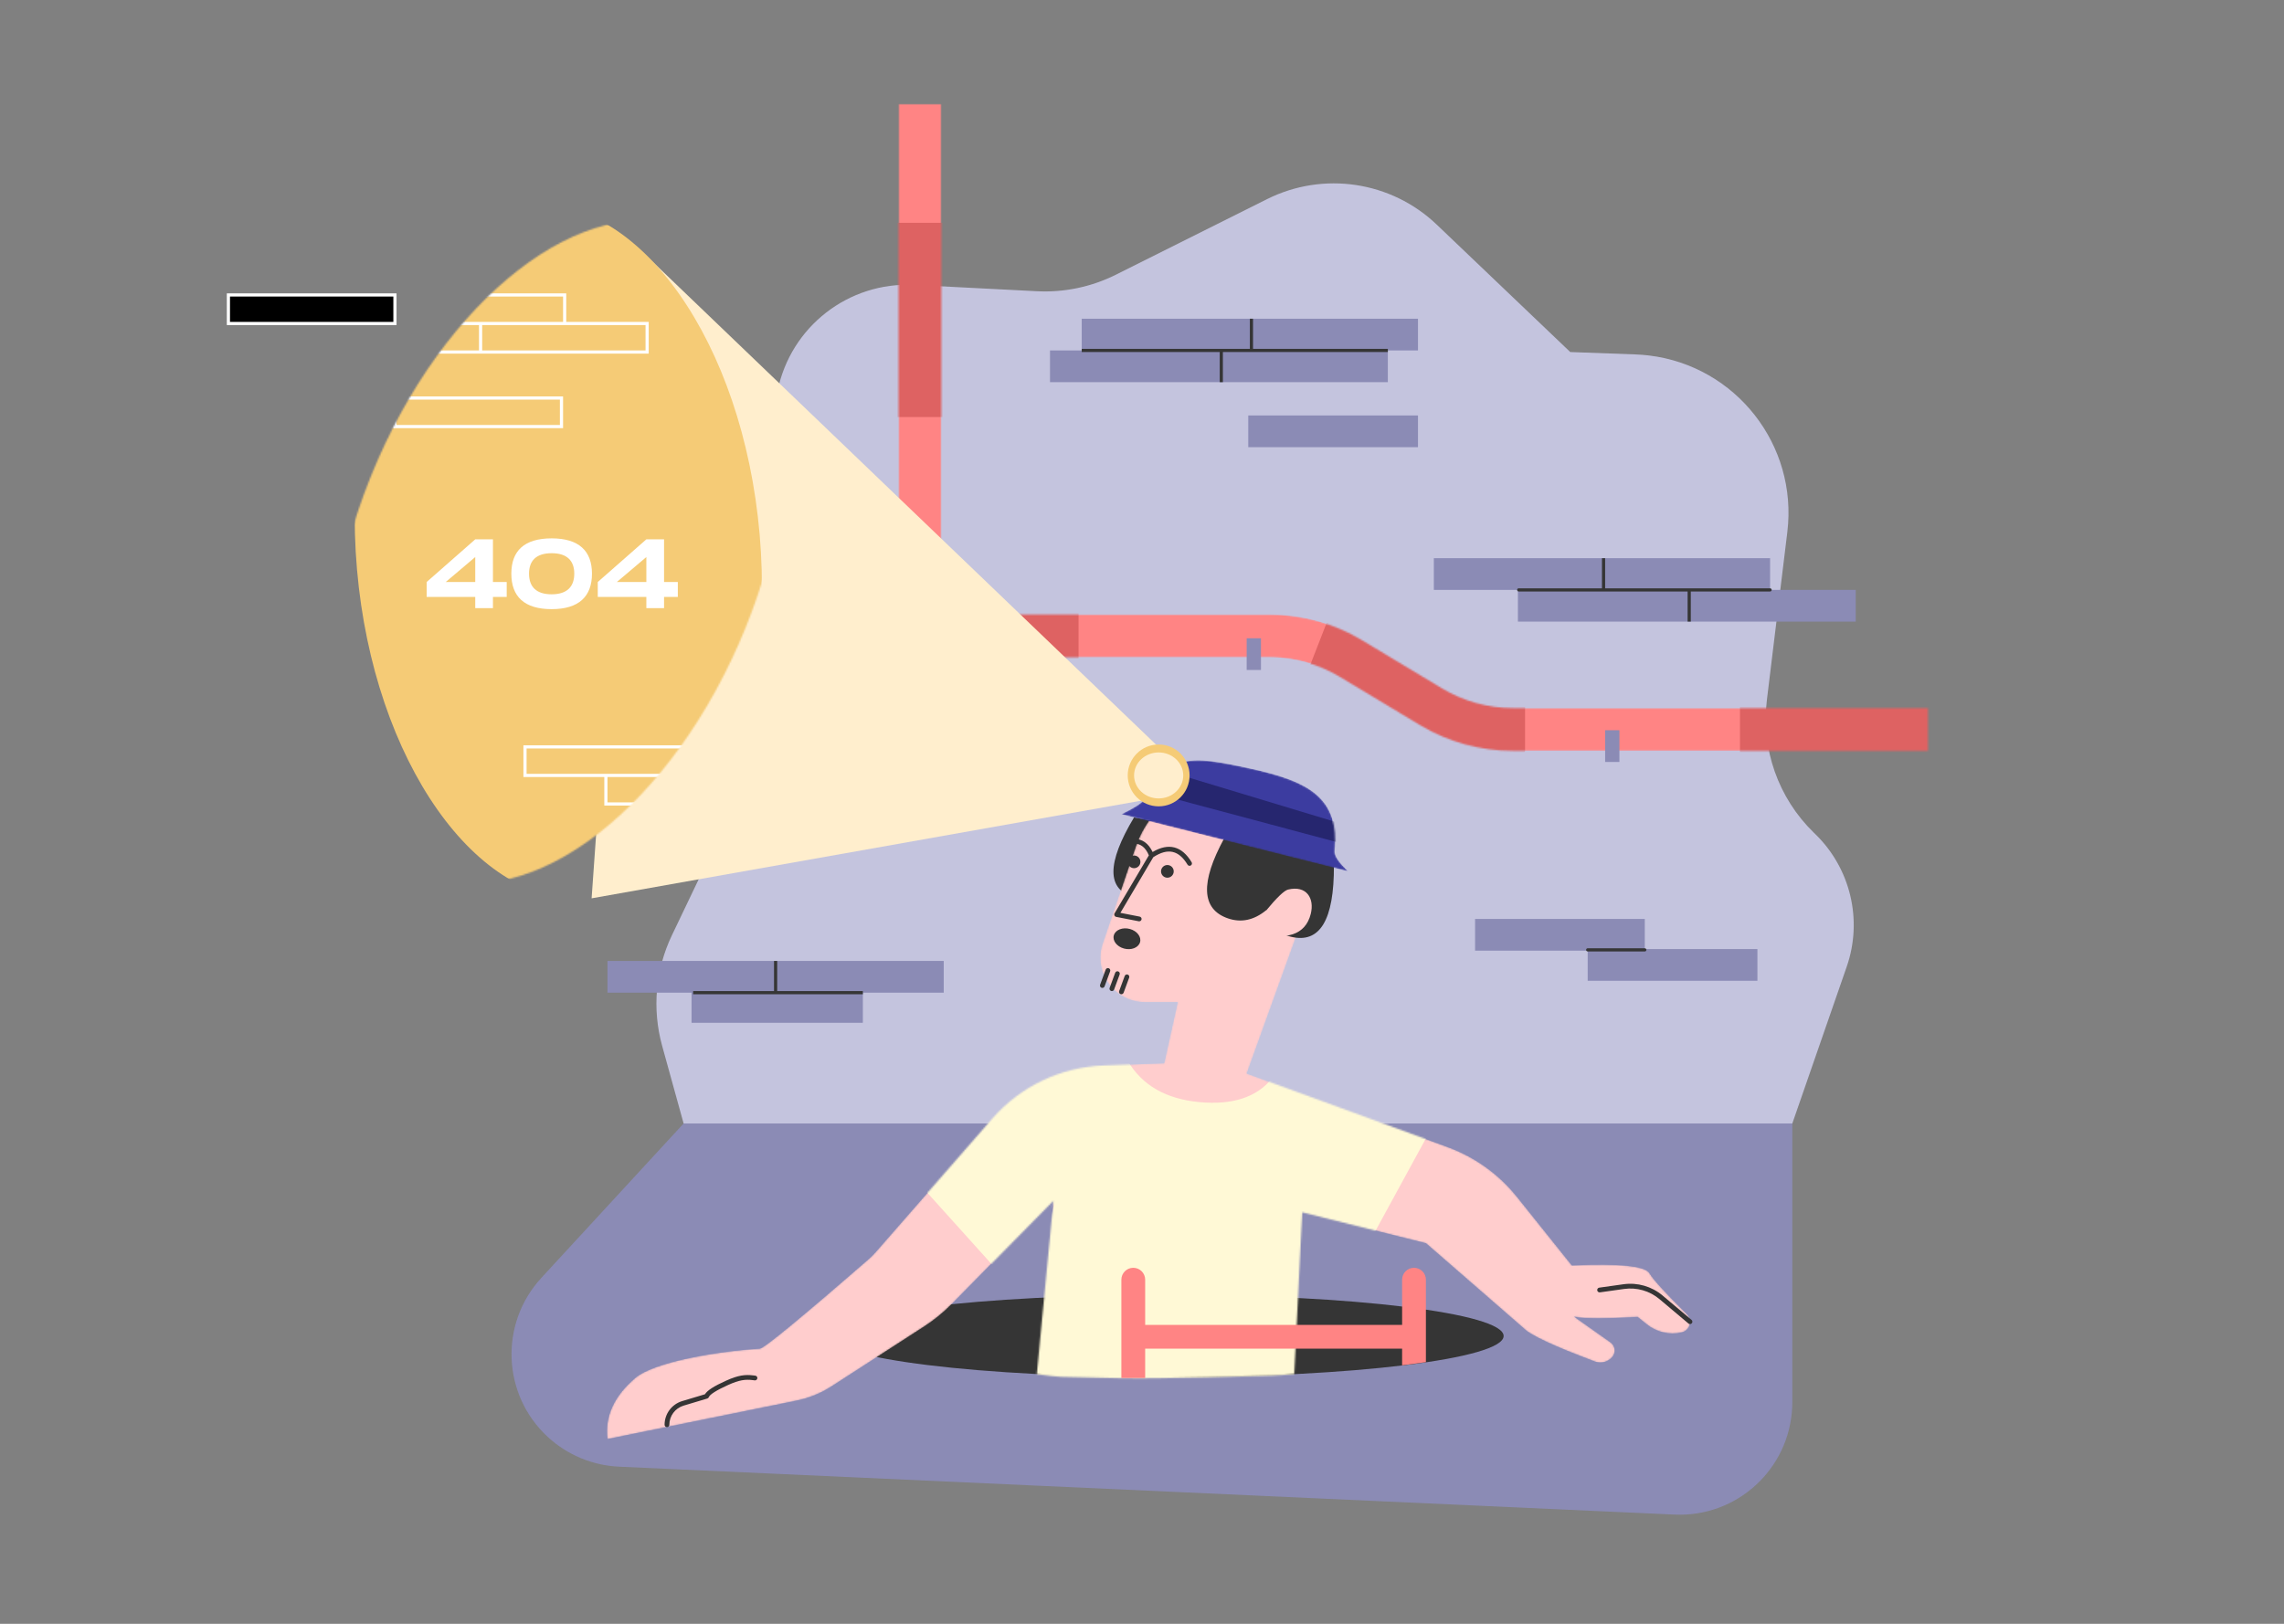 <svg width="1440" height="1024" xmlns="http://www.w3.org/2000/svg">

 <rect width="100%" height="100%" fill="#808080" stroke="none"/>

 <mask height="409" width="650" y="65" x="566" maskUnits="userSpaceOnUse" id="mask0">
  <path id="svg_1" fill="white" d="m593.5,387.5l0,-322l-27,0l0,335.5c0,7.456 6.044,13.5 13.5,13.5l220.221,0c15.722,0 31.146,4.285 44.615,12.394l50.402,30.344c17.673,10.64 37.912,16.262 58.541,16.262l261.721,0l0,-27l-261.721,0c-15.722,0 -31.146,-4.285 -44.615,-12.394l-50.402,-30.344c-17.673,-10.64 -37.912,-16.262 -58.541,-16.262l-206.721,0z"/>
 </mask>
 <mask height="418" width="288" y="139" x="208" maskUnits="userSpaceOnUse" id="mask1">
  <path id="svg_2" fill="white" d="m269.707,551.44c65.254,26.333 154.997,-43.403 200.446,-155.76c45.45,-112.357 29.394,-224.787 -35.86,-251.12c-65.254,-26.333 -154.997,43.403 -200.446,155.76c-45.45,112.357 -29.394,224.787 35.86,251.12z"/>
 </mask>
 <mask height="419" width="684" y="489" x="382" maskUnits="userSpaceOnUse" id="mask2">
  <path id="svg_3" fill="white" d="m992.394,830.285l22.956,16.224c0.16,0.114 0.32,0.234 0.47,0.362c2.64,2.263 2.94,6.239 0.68,8.879c-2.71,3.165 -7.11,4.297 -11.02,2.834c-25.977,-9.738 -40.971,-16.766 -44.98,-21.084l-61.5,-53.5l-78,-19.5l-5,102c-6.338,0.556 -11.172,0.889 -14.5,1c-30,1 -54.331,1.367 -70.278,1.614c-15.994,0.248 -34.791,0 -62.036,-0.838c-2.538,-0.078 -7.708,-0.637 -15.509,-1.676l10.479,-109.359l-64.432,65.417c-5.134,5.212 -10.824,9.845 -16.968,13.816l-58.513,37.814c-6.706,4.334 -14.163,7.374 -21.986,8.965l-119.257,24.247c-1.746,-14.214 4.087,-27.047 17.5,-38.5c11.706,-9.995 50.698,-16.771 78.5,-18.5c2.657,-0.165 25.562,-19.002 68.713,-56.511c1.521,-1.322 2.948,-2.746 4.274,-4.264l73.662,-84.337c17.773,-20.35 43.16,-32.459 70.16,-33.465l38.191,-1.423l8.539,-38.54l-20.798,0c-15.464,0 -28,-12.536 -28,-28c0,-3.077 0.508,-6.133 1.501,-9.044l20.73,-60.735c9.12,-26.721 34.227,-44.681 62.462,-44.681l13.985,0c23.741,0 42.986,19.246 42.986,42.986c0,4.972 -0.862,9.906 -2.549,14.583l-46.856,129.931l126.748,46.391c17.172,6.286 32.292,17.159 43.716,31.438l34.536,43.171c30,-1.333 46.33,0.333 49,5c2.21,3.875 10.06,12.463 23.54,25.764c2.68,2.64 2.7,6.95 0.06,9.626c-0.91,0.928 -2.08,1.574 -3.35,1.86c-7.74,1.737 -15.85,-0.152 -22.02,-5.131l-5.73,-4.619c-20.53,1.119 -33.529,1.119 -39,0c-0.37,-0.076 -0.739,-0.147 -1.106,-0.215z"/>
 </mask>
 <mask height="71" width="143" y="479" x="707" maskUnits="userSpaceOnUse" id="mask3">
  <path id="svg_4" fill="white" d="m707,513.467l143,36.033c-5.928,-5.587 -8.762,-9.851 -8.502,-12.793c2.949,-33.352 -15.553,-43.89 -53.536,-52.136c-38.166,-8.286 -49.812,-9.22 -66.083,19.074c-1.376,2.393 -6.335,5.667 -14.879,9.822z"/>
 </mask>
 <g>
  <title>background</title>
  <rect fill="none" id="canvas_background" height="402" width="582" y="-1" x="-1"/>
 </g>
 <g>
  <title>Layer 1</title>
  <path id="svg_6" fill="#C4C4DE" d="m1130,708.5l34.31,-98.896c10.18,-29.351 2.46,-61.944 -19.81,-83.604l-0.97,-0.941c-22.39,-21.775 -33.32,-52.761 -29.54,-83.764l12.87,-105.772c6.67,-54.824 -32.37,-104.675 -87.19,-111.346c-2.8,-0.34 -5.6,-0.561 -8.42,-0.665l-41.25,-1.512l-84.183,-80.357c-28.686,-27.382 -71.472,-33.816 -106.943,-16.08l-95.325,47.662c-15.436,7.718 -32.607,11.31 -49.843,10.426l-77.375,-3.968c-41.28,-2.116 -77.892,26.301 -86.081,66.817l-12.97,64.166c-0.852,4.218 -1.432,8.487 -1.734,12.78l-12.164,172.538c-0.583,8.27 -2.718,16.356 -6.295,23.835l-33.449,69.938c-10.407,21.759 -12.598,46.546 -6.171,69.793l13.533,48.95l699,0z" clip-rule="evenodd" fill-rule="evenodd"/>
  <path id="svg_7" fill="#8B8BB5" d="m431,708.5l-89.712,97.381c-26.568,28.84 -24.727,73.757 4.113,100.325c12.293,11.325 28.188,17.95 44.886,18.708l665.493,30.216c39.17,1.779 72.37,-28.535 74.15,-67.706c0.05,-1.073 0.07,-2.147 0.07,-3.221l0,-175.703l-699,0z" clip-rule="evenodd" fill-rule="evenodd"/>
  <g id="svg_8" mask="url(#mask0)">
   <path id="svg_9" fill="#FF8484" d="m593.5,387.5l0,-322l-27,0l0,335.5c0,7.456 6.044,13.5 13.5,13.5l220.221,0c15.722,0 31.146,4.285 44.615,12.394l50.402,30.344c17.673,10.64 37.912,16.262 58.541,16.262l261.721,0l0,-27l-261.721,0c-15.722,0 -31.146,-4.285 -44.615,-12.394l-50.402,-30.344c-17.673,-10.64 -37.912,-16.262 -58.541,-16.262l-206.721,0z"/>
   <path id="svg_10" fill="#DE6262" d="m1097,438.5l144,0l0,49l-144,0l0,-49zm-561,-59l144,0l0,49l-144,0l0,-49zm22.5,-116.5l0,-122.5l60.5,0l-11.5,122.5l-49,0zm287,106.5l116,55l0,49c-3.33,12.726 -16.996,18.06 -41,16c-24.004,-2.06 -60.837,-11.726 -110.5,-29l35.5,-91z" clip-rule="evenodd" fill-rule="evenodd"/>
  </g>
  <path id="svg_11" fill="#FFEECD" d="m734,474.5l-332,-318.5l-29,410.5l354.5,-63l6.5,-29z" clip-rule="evenodd" fill-rule="evenodd"/>
  <g id="svg_12" mask="url(#mask1)">
   <path id="svg_13" fill="#F5CB76" d="m371.036,566.627c70.097,-6.162 118.399,-109.04 107.886,-229.784c-10.514,-120.744 -75.861,-213.632 -145.958,-207.47c-70.097,6.162 -118.399,109.04 -107.886,229.784c10.514,120.744 75.861,213.632 145.958,207.47z"/>
   <path id="svg_14" fill="white" d="m489,490l0,18l-108,0l0,-18l-51,0l0,-20l105,0l107,0l0,20l-53,0zm-2,0l-52,0l-52,0l0,16l104,0l0,-16zm-106,-2l54,0l0,-16l-103,0l0,16l49,0zm56,0l52,0l51,0l0,-16l-103,0l0,16zm-80,-283l-53,0l0,16l103,0l0,-16l-50,0zm0,-2l52,0l0,20l-105,0l-108,0l0,-20l54,0l0,-18l107,0l0,18zm-55,18l0,-16l-52,0l-52,0l0,16l104,0zm53,-18l0,-16l-103,0l0,16l50,0l53,0zm-107,47l107,0l0,20l-107,0l-105,0l0,-20l105,0zm0,18l0,-16l-103,0l0,16l103,0zm2,0l103,0l0,-16l-103,0l0,16z"/>
   <path id="svg_15" stroke-width="2" stroke="white" d="m541,536l-105,0l0,18l105,0l0,-18z"/>
   <path id="svg_16" stroke-width="2" stroke="white" d="m594,490l-105,0l0,18l105,0l0,-18z"/>
  </g>
  <path id="svg_17" fill="#353535" d="m714.966,515.5c-17.288,28.847 -17.288,45.565 0,50.155c17.287,4.589 31.965,-9.507 44.034,-42.288l-44.034,-7.867z" clip-rule="evenodd" fill-rule="evenodd"/>
  <path id="svg_18" fill="#353535" d="m735.5,868.5c117.361,0 212.5,-11.641 212.5,-26c0,-14.359 -95.139,-26 -212.5,-26c-117.361,0 -212.5,11.641 -212.5,26c0,14.359 95.139,26 212.5,26z"/>
  <g id="svg_19" mask="url(#mask2)">
   <path id="svg_20" fill="#FFCDCD" d="m992.394,830.285l22.956,16.224c0.16,0.114 0.32,0.234 0.47,0.362c2.64,2.263 2.94,6.239 0.68,8.879c-2.71,3.165 -7.11,4.297 -11.02,2.834c-25.977,-9.738 -40.971,-16.766 -44.98,-21.084l-61.5,-53.5l-78,-19.5l-5,102c-6.338,0.556 -11.172,0.889 -14.5,1c-30,1 -54.331,1.367 -70.278,1.614c-15.994,0.248 -34.791,0 -62.036,-0.838c-2.538,-0.078 -7.708,-0.637 -15.509,-1.676l10.479,-109.359l-64.432,65.417c-5.134,5.212 -10.824,9.845 -16.968,13.816l-58.513,37.814c-6.706,4.334 -14.163,7.374 -21.986,8.965l-119.257,24.247c-1.746,-14.214 4.087,-27.047 17.5,-38.5c11.706,-9.995 50.698,-16.771 78.5,-18.5c2.657,-0.165 25.562,-19.002 68.713,-56.511c1.521,-1.322 2.948,-2.746 4.274,-4.264l73.662,-84.337c17.773,-20.35 43.16,-32.459 70.16,-33.465l38.191,-1.423l8.539,-38.54l-20.798,0c-15.464,0 -28,-12.536 -28,-28c0,-3.077 0.508,-6.133 1.501,-9.044l20.73,-60.735c9.12,-26.721 34.227,-44.681 62.462,-44.681l13.985,0c23.741,0 42.986,19.246 42.986,42.986c0,4.972 -0.862,9.906 -2.549,14.583l-46.856,129.931l126.748,46.391c17.172,6.286 32.292,17.159 43.716,31.438l34.536,43.171c30,-1.333 46.33,0.333 49,5c2.21,3.875 10.06,12.463 23.54,25.764c2.68,2.64 2.7,6.95 0.06,9.626c-0.91,0.928 -2.08,1.574 -3.35,1.86c-7.74,1.737 -15.85,-0.152 -22.02,-5.131l-5.73,-4.619c-20.53,1.119 -33.529,1.119 -39,0c-0.37,-0.076 -0.739,-0.147 -1.106,-0.215z"/>
   <path id="svg_21" fill="#FFF9D6" d="m711,669c9,15.333 24,24 45,26c21,2 36.333,-3 46,-15l106,21.406l-44.5,81.594l-22.5,-3l-19.686,87.976l-184.26,12.524l27.639,-121.901l-27.639,51.766l-77.054,-85.581c33.289,-32.727 62.743,-52.487 88.361,-59.281c25.618,-6.793 46.498,-5.628 62.639,3.497z" clip-rule="evenodd" fill-rule="evenodd"/>
  </g>
  <path id="svg_22" fill="#353535" d="m820.692,540.884l20.305,4.86c0.179,34.502 -8.881,49.492 -27.179,44.97c-9.149,-2.261 -14.329,-7.826 -15.541,-16.695c-7.689,6.275 -15.691,7.994 -24.008,5.154c-16.87,-5.758 -17.654,-22.649 -2.353,-50.673l49.084,11.703c-0.103,0.228 -0.205,0.455 -0.308,0.681z" clip-rule="evenodd" fill-rule="evenodd"/>
  <g id="svg_23" mask="url(#mask3)">
   <path id="svg_24" fill="#3C3CA0" d="m707,513.467l143,36.033c-5.928,-5.587 -8.762,-9.851 -8.502,-12.793c2.949,-33.352 -15.553,-43.89 -53.536,-52.136c-38.166,-8.286 -49.812,-9.22 -66.083,19.074c-1.376,2.393 -6.335,5.667 -14.879,9.822z"/>
   <path id="svg_25" fill="#26266F" d="m736,502.5l108.5,29l3,-11.5l-107.5,-32.5l-4,15z" clip-rule="evenodd" fill-rule="evenodd"/>
  </g>
  <path id="svg_26" fill="#F5CB76" d="m730.5,508.5c10.77,0 19.5,-8.73 19.5,-19.5c0,-10.77 -8.73,-19.5 -19.5,-19.5c-10.77,0 -19.5,8.73 -19.5,19.5c0,10.77 8.73,19.5 19.5,19.5z"/>
  <path id="svg_27" fill="#FFEECD" d="m730.5,503.5c8.56,0 15.5,-6.492 15.5,-14.5c0,-8.008 -6.94,-14.5 -15.5,-14.5c-8.56,0 -15.5,6.492 -15.5,14.5c0,8.008 6.94,14.5 15.5,14.5z"/>
  <path id="svg_28" fill="#353535" d="m724.331,539.376c-2.118,-5.007 -5.186,-7.376 -9.331,-7.376l0,-3c5.174,0 9.105,2.842 11.685,8.294c10.035,-5.98 18.462,-3.798 24.602,6.434c0.426,0.711 0.196,1.632 -0.515,2.058c-0.71,0.426 -1.632,0.196 -2.058,-0.514c-5.497,-9.162 -12.442,-10.691 -21.598,-4.711l-20.743,35.096l12.161,2.371c0.813,0.158 1.343,0.946 1.185,1.759c-0.159,0.813 -0.946,1.344 -1.759,1.185l-14.247,-2.777c-1.017,-0.198 -1.531,-1.343 -1.004,-2.235l21.622,-36.584zm11.669,14.124c-2.209,0 -4,-1.791 -4,-4c0,-2.209 1.791,-4 4,-4c2.21,0 4,1.791 4,4c0,2.209 -1.79,4 -4,4zm-21,-6c-2.209,0 -4,-1.791 -4,-4c0,-2.209 1.791,-4 4,-4c2.21,0 4,1.791 4,4c0,2.209 -1.79,4 -4,4zm-6.359,50.666c-4.552,-1.242 -7.409,-5.01 -6.382,-8.415c1.027,-3.405 5.549,-5.159 10.101,-3.917c4.551,1.242 7.409,5.01 6.382,8.415c-1.027,3.405 -5.549,5.159 -10.101,3.917zm-11.548,13.315c0.286,-0.777 1.149,-1.175 1.926,-0.889c0.777,0.287 1.175,1.149 0.889,1.927l-3.5,9.5c-0.286,0.777 -1.149,1.175 -1.926,0.889c-0.777,-0.287 -1.176,-1.149 -0.889,-1.927l3.5,-9.5zm6,2c0.286,-0.777 1.149,-1.175 1.926,-0.889c0.777,0.287 1.175,1.149 0.889,1.927l-3.5,9.5c-0.286,0.777 -1.149,1.175 -1.926,0.889c-0.777,-0.287 -1.176,-1.149 -0.889,-1.927l3.5,-9.5zm6,2c0.286,-0.777 1.149,-1.175 1.926,-0.889c0.777,0.287 1.175,1.149 0.889,1.927l-3.5,9.5c-0.286,0.777 -1.149,1.175 -1.926,0.889c-0.777,-0.287 -1.176,-1.149 -0.889,-1.927l3.5,-9.5z"/>
  <path id="svg_29" fill="#8B8BB5" d="m875,221l0,20l-105,0l-108,0l0,-20l20,0l0,-20l105,0l107,0l0,20l-19,0zm-88,41l107,0l0,20l-107,0l0,-20zm-243,364l0,19l-108,0l0,-19l-53,0l0,-20l105,0l107,0l0,20l-51,0zm572,-254l54,0l0,20l-105,0l-108,0l0,-20l-53,0l0,-20l105,0l107,0l0,20zm-79,226.5l71,0l0,20l-107,0l0,-19l-71,0l0,-20l107,0l0,19z" clip-rule="evenodd" fill-rule="evenodd"/>
  <path id="svg_30" stroke-width="2" stroke="white" d="m249,186l-105,0l0,18l105,0l0,-18z"/>
  <path id="svg_31" fill="white" d="m319.468,367.028l0,9.424l-8.68,0l0,7.068l-11.16,0l0,-7.068l-30.628,0l0,-9.424l30.628,-26.908l11.16,0l0,26.908l8.68,0zm-38.44,0l18.6,0l0,-15.748l-18.6,15.748zm66.774,17.112c-17.236,0 -25.42,-7.936 -25.42,-22.382c0,-14.384 8.184,-22.258 25.42,-22.258c17.174,0 25.42,7.936 25.42,22.258c0,14.384 -8.246,22.382 -25.42,22.382zm0,-9.362c9.796,0 14.26,-4.898 14.26,-13.02c0,-8.06 -4.464,-12.896 -14.26,-12.896c-9.796,0 -14.26,4.774 -14.26,12.896c0,8.184 4.464,13.02 14.26,13.02zm79.546,-7.75l0,9.424l-8.68,0l0,7.068l-11.16,0l0,-7.068l-30.628,0l0,-9.424l30.628,-26.908l11.16,0l0,26.908l8.68,0zm-38.44,0l18.6,0l0,-15.748l-18.6,15.748z"/>
  <path id="svg_32" fill="#8B8BB5" d="m786,402.5l9,0l0,20l-9,0l0,-20zm226,58l9,0l0,20l-9,0l0,-20z" clip-rule="evenodd" fill-rule="evenodd"/>
  <path id="svg_33" fill="#FF8484" d="m884,850.5l-162,0l0,18.5l-15,0l0,-62c0,-4.142 3.358,-7.5 7.5,-7.5c4.142,0 7.5,3.358 7.5,7.5l0,28.5l162,0l0,-28.5c0,-4.142 3.358,-7.5 7.5,-7.5c4.142,0 7.5,3.358 7.5,7.5l0,52l-15,2l0,-10.5z" clip-rule="evenodd" fill-rule="evenodd"/>
  <path id="svg_34" fill="#353535" d="m430.126,883.546c-6.604,1.981 -11.126,8.059 -11.126,14.954c0,0.828 0.672,1.5 1.5,1.5c0.828,0 1.5,-0.672 1.5,-1.5c0,-5.57 3.653,-10.48 8.988,-12.08l14.943,-4.483c0.449,-0.135 0.809,-0.471 0.973,-0.91c0.595,-1.585 4.751,-4.302 12.212,-7.659c6.92,-3.114 10.795,-3.631 15.458,-3.035l0.636,0.082c0.249,0.032 0.44,0.055 0.624,0.076c0.824,0.091 1.565,-0.502 1.657,-1.325c0.091,-0.824 -0.502,-1.565 -1.325,-1.657c-0.164,-0.018 -0.34,-0.04 -0.573,-0.07c-0.072,-0.009 -0.507,-0.065 -0.639,-0.082c-5.197,-0.664 -9.63,-0.073 -17.07,3.275c-7.535,3.391 -11.949,6.14 -13.435,8.617l-14.323,4.297z"/>
  <path id="svg_35" fill="#FFCDCD" d="m791,588.159c20.279,5.266 32.074,1.333 35.385,-11.8c2.511,-9.959 -2.746,-18.176 -14.278,-15.39c-2.45,0.592 -7.152,5.102 -14.107,13.531l-7,13.659z" clip-rule="evenodd" fill-rule="evenodd"/>
  <path id="svg_36" fill="#353535" d="m1008.71,814.986l15.24,-2.14c8.02,-1.125 16.13,1.211 22.32,6.424l18.26,15.378c0.64,0.533 1.58,0.452 2.12,-0.181c0.53,-0.634 0.45,-1.58 -0.18,-2.114l-18.27,-15.378c-6.84,-5.762 -15.81,-8.343 -24.66,-7.1l-15.25,2.14c-0.82,0.115 -1.39,0.873 -1.28,1.694c0.12,0.82 0.88,1.392 1.7,1.277z"/>
  <path id="svg_37" fill="#353535" d="m769,222l-87,0l0,-2l106,0l0,-19l2,0l0,19l85,0l0,2l-104,0l0,19l-2,0l0,-19zm295,151l-106.5,0c-0.552,0 -1,-0.448 -1,-1c0,-0.552 0.448,-1 1,-1l52.5,0l0,-19l2,0l0,19l104,0c0.55,0 1,0.448 1,1c0,0.552 -0.45,1 -1,1l-50,0l0,19l-2,0l0,-19zm-63,227c-0.55,0 -1,-0.448 -1,-1c0,-0.552 0.45,-1 1,-1l36,0c0.55,0 1,0.448 1,1c0,0.552 -0.45,1 -1,1l-36,0zm-513,25l0,-19l2,0l0,19l54,0l0,2l-107,0l0,-2l51,0z"/>
 </g>
</svg>